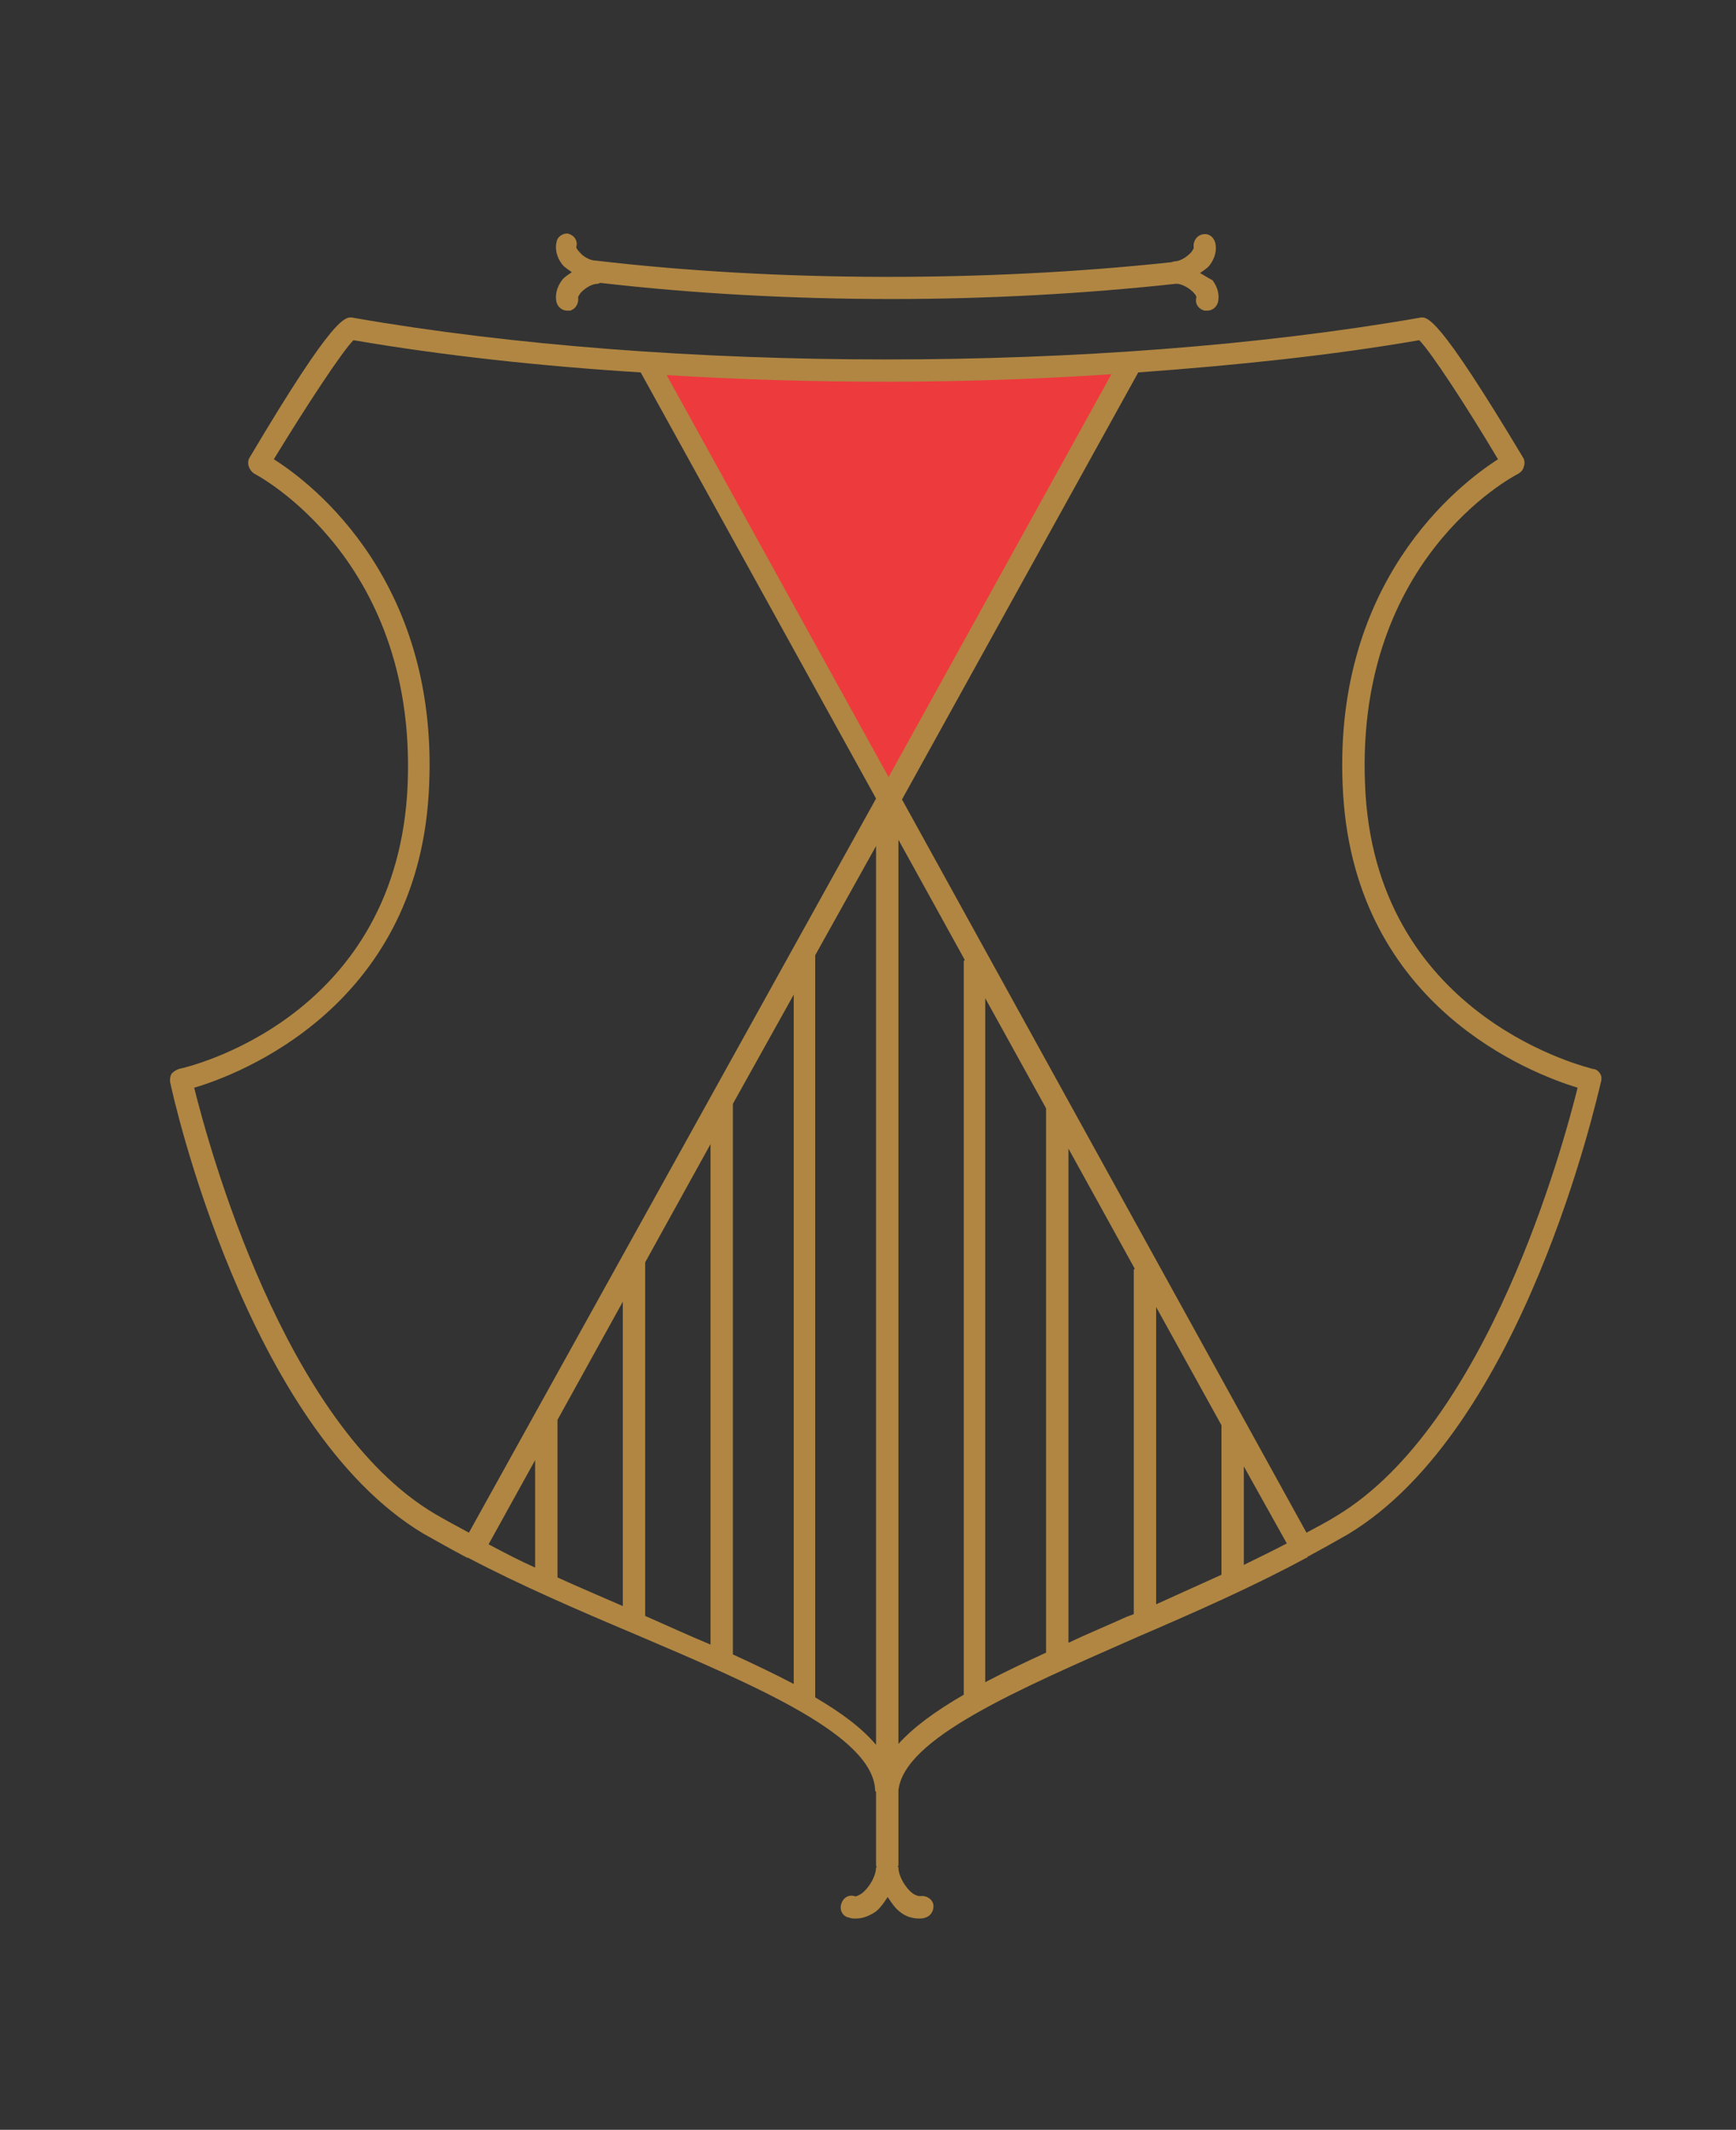 <?xml version="1.0" encoding="utf-8"?>
<!-- Generator: Adobe Illustrator 22.1.0, SVG Export Plug-In . SVG Version: 6.00 Build 0)  -->
<svg version="1.1" id="Layer_1" xmlns="http://www.w3.org/2000/svg" xmlns:xlink="http://www.w3.org/1999/xlink" x="0px" y="0px"
	 viewBox="0 0 194 237.9" style="enable-background:new 0 0 194 237.9;" xml:space="preserve">
<rect x="0" y="0" width="194" height="237.9" fill="#333333" stroke="none"/>
<style type="text/css">
	.st0{fill:#B08642;}
	.st1{fill:#FFFFFF;}
	.st2{fill:#ED3A3D;}
	.st3{fill:none;stroke:#A1752B;stroke-width:0.658;stroke-linecap:round;stroke-linejoin:round;}
	.st4{fill:none;stroke:#A1752B;stroke-width:0.812;stroke-linecap:round;stroke-linejoin:round;}
</style>
<g>
	<path class="st0" d="M-793.1,226.4l2.6-5.4h0.6l2.7,5.4h-0.7l-0.7-1.5h-3l-0.7,1.5H-793.1z M-791.4,224.4h2.4l-1.2-2.4
		L-791.4,224.4z"/>
	<path class="st0" d="M-785.5,226.4V221h3.1c0.5,0,0.9,0.1,1.2,0.4c0.3,0.3,0.4,0.6,0.4,1.1c0,0.4-0.1,0.7-0.4,1
		c-0.2,0.3-0.5,0.5-0.9,0.5l1.3,2.4h-0.7l-1.3-2.4h-2.1v2.4H-785.5z M-784.8,223.5h2.4c0.3,0,0.6-0.1,0.8-0.2
		c0.2-0.1,0.3-0.4,0.3-0.7s-0.1-0.5-0.3-0.7s-0.4-0.2-0.7-0.2h-2.4L-784.8,223.5L-784.8,223.5z"/>
	<path class="st0" d="M-779.3,226.4l3.6-4.8h-3.3V221h4.6l-3.6,4.8h3.5v0.6L-779.3,226.4L-779.3,226.4z"/>
	<path class="st0" d="M-772.4,226.4V221h3.2c0.5,0,0.9,0.1,1.2,0.3s0.4,0.6,0.4,1c0,0.2,0,0.4-0.1,0.6c-0.1,0.2-0.2,0.3-0.4,0.4
		c0.3,0.2,0.5,0.4,0.6,0.6c0.1,0.2,0.2,0.5,0.2,0.8c0,0.5-0.2,0.9-0.5,1.2s-0.8,0.4-1.3,0.4L-772.4,226.4L-772.4,226.4L-772.4,226.4
		z M-771.7,223.2h2.6c0.3,0,0.5-0.1,0.6-0.2c0.1-0.1,0.2-0.3,0.2-0.6s-0.1-0.4-0.2-0.6c-0.1-0.2-0.4-0.2-0.7-0.2h-2.6L-771.7,223.2
		L-771.7,223.2z M-771.7,225.8h2.8c0.3,0,0.5-0.1,0.7-0.3s0.3-0.4,0.3-0.7s-0.1-0.6-0.3-0.7c-0.2-0.1-0.4-0.3-0.7-0.3h-2.8V225.8z"
		/>
	<path class="st0" d="M-764.8,226.4V221h4.2v0.6h-3.6v1.6h2.2v0.6h-2.2v1.9h3.8v0.6L-764.8,226.4L-764.8,226.4z"/>
	<path class="st0" d="M-758.4,226.4V221h3.1c0.5,0,0.9,0.1,1.2,0.4c0.3,0.3,0.4,0.6,0.4,1.1c0,0.4-0.1,0.7-0.4,1
		c-0.2,0.3-0.5,0.5-0.9,0.5l1.3,2.4h-0.7l-1.3-2.4h-2.1v2.4H-758.4z M-757.7,223.5h2.4c0.3,0,0.6-0.1,0.8-0.2s0.3-0.4,0.3-0.7
		s-0.1-0.5-0.3-0.7s-0.4-0.2-0.7-0.2h-2.4L-757.7,223.5L-757.7,223.5L-757.7,223.5z"/>
	<path class="st0" d="M-747.3,225v-0.8h-1.5v-0.6h2.1v1.6c-0.3,0.4-0.6,0.8-1,1s-0.9,0.4-1.4,0.4c-0.8,0-1.5-0.3-2-0.8
		s-0.8-1.2-0.8-2s0.3-1.5,0.8-2s1.2-0.8,2-0.8c0.5,0,1,0.1,1.4,0.3s0.7,0.5,1,0.9l-0.6,0.4c-0.2-0.3-0.4-0.6-0.7-0.8
		s-0.7-0.3-1.1-0.3c-0.6,0-1.1,0.2-1.5,0.6c-0.4,0.4-0.6,0.9-0.6,1.6s0.2,1.2,0.6,1.6c0.4,0.4,0.9,0.6,1.5,0.6c0.4,0,0.7-0.1,1-0.2
		S-747.5,225.3-747.3,225z"/>
	<path class="st0" d="M-744.2,226.4V221h4.2v0.6h-3.6v1.6h2.2v0.6h-2.2v1.9h3.8v0.6L-744.2,226.4L-744.2,226.4z"/>
	<path class="st0" d="M-737.8,226.4V221h3.1c0.5,0,0.9,0.1,1.2,0.4c0.3,0.3,0.4,0.6,0.4,1.1c0,0.4-0.1,0.7-0.4,1
		c-0.2,0.3-0.5,0.5-0.9,0.5l1.3,2.4h-0.7l-1.3-2.4h-2.1v2.4H-737.8z M-737.1,223.5h2.4c0.3,0,0.6-0.1,0.8-0.2
		c0.2-0.1,0.3-0.4,0.3-0.7s-0.1-0.5-0.3-0.7s-0.4-0.2-0.7-0.2h-2.4L-737.1,223.5L-737.1,223.5z"/>
	<path class="st0" d="M-727,225.6l0.4-0.6c0.4,0.3,0.8,0.5,1.2,0.7s0.8,0.2,1.2,0.2c0.5,0,0.9-0.1,1.2-0.3s0.5-0.5,0.5-0.8
		s-0.1-0.5-0.3-0.7s-0.5-0.3-0.9-0.3c-0.1,0-0.2,0-0.4,0c-0.9-0.1-1.5-0.2-1.8-0.3s-0.4-0.3-0.6-0.5c-0.1-0.2-0.2-0.4-0.2-0.6
		c0-0.4,0.2-0.8,0.6-1.1c0.4-0.3,0.9-0.4,1.5-0.4c0.4,0,0.9,0.1,1.3,0.2c0.4,0.1,0.9,0.4,1.2,0.7l-0.4,0.6c-0.3-0.3-0.7-0.5-1-0.6
		c-0.4-0.1-0.7-0.2-1.1-0.2c-0.4,0-0.7,0.1-1,0.2c-0.3,0.2-0.4,0.4-0.4,0.6c0,0.1,0,0.2,0.1,0.3s0.1,0.2,0.2,0.2
		c0.2,0.2,0.7,0.3,1.4,0.3c0.3,0,0.6,0,0.8,0.1c0.5,0.1,1,0.2,1.3,0.5s0.5,0.6,0.5,1.1s-0.2,0.9-0.7,1.2s-1,0.5-1.7,0.5
		c-0.5,0-1-0.1-1.5-0.2S-726.6,226-727,225.6z"/>
	<path class="st0" d="M-718.6,226.4v-4.8h-2.3V221h5.2v0.6h-2.3v4.8L-718.6,226.4L-718.6,226.4z"/>
	<path class="st0" d="M-715.7,226.4l2.6-5.4h0.6l2.7,5.4h-0.7l-0.7-1.5h-3l-0.7,1.5H-715.7z M-714,224.4h2.4l-1.2-2.4L-714,224.4z"
		/>
	<path class="st0" d="M-707.6,226.4v-4.8h-2.3V221h5.2v0.6h-2.3v4.8L-707.6,226.4L-707.6,226.4z"/>
	<path class="st0" d="M-703.4,226.4V221h0.7v5.4H-703.4z"/>
	<path class="st0" d="M-697.7,226.6c-0.8,0-1.5-0.3-2-0.8s-0.8-1.2-0.8-2s0.3-1.5,0.8-2s1.2-0.8,2-0.8s1.5,0.3,2,0.8s0.8,1.2,0.8,2
		s-0.3,1.5-0.8,2C-696.3,226.3-696.9,226.6-697.7,226.6z M-697.7,226c0.6,0,1.1-0.2,1.5-0.6c0.4-0.4,0.6-0.9,0.6-1.6
		c0-0.6-0.2-1.2-0.6-1.6c-0.4-0.4-0.9-0.6-1.5-0.6s-1.1,0.2-1.5,0.6c-0.4,0.4-0.6,0.9-0.6,1.6s0.2,1.2,0.6,1.6
		C-698.8,225.8-698.3,226-697.7,226z"/>
	<path class="st0" d="M-692.8,226.4V221h0.4l3.5,4v-4h0.7v5.4h-0.3l-3.5-4v4H-692.8z"/>
	<path class="st0" d="M-685.6,226.4V221h4.2v0.6h-3.6v1.6h2.2v0.6h-2.2v1.9h3.8v0.6L-685.6,226.4L-685.6,226.4z"/>
	<path class="st0" d="M-679.2,226.4V221h3.1c0.5,0,0.9,0.1,1.2,0.4c0.3,0.3,0.4,0.6,0.4,1.1c0,0.4-0.1,0.7-0.4,1
		c-0.2,0.3-0.5,0.5-0.9,0.5l1.3,2.4h-0.7l-1.3-2.4h-2.1v2.4H-679.2z M-678.5,223.5h2.4c0.3,0,0.6-0.1,0.8-0.2s0.3-0.4,0.3-0.7
		s-0.1-0.5-0.3-0.7s-0.4-0.2-0.7-0.2h-2.4L-678.5,223.5L-678.5,223.5L-678.5,223.5z"/>
	<path class="st0" d="M-672.7,225.6l0.4-0.6c0.4,0.3,0.8,0.5,1.2,0.7s0.8,0.2,1.2,0.2c0.5,0,0.9-0.1,1.2-0.3s0.5-0.5,0.5-0.8
		s-0.1-0.5-0.3-0.7s-0.5-0.3-0.9-0.3c-0.1,0-0.2,0-0.4,0c-0.9-0.1-1.5-0.2-1.8-0.3s-0.4-0.3-0.6-0.5c-0.1-0.2-0.2-0.4-0.2-0.6
		c0-0.4,0.2-0.8,0.6-1.1s0.9-0.4,1.5-0.4c0.4,0,0.9,0.1,1.3,0.2c0.4,0.1,0.9,0.4,1.2,0.7l-0.4,0.6c-0.3-0.3-0.7-0.5-1-0.6
		c-0.4-0.1-0.7-0.2-1.1-0.2s-0.7,0.1-1,0.2c-0.3,0.2-0.4,0.4-0.4,0.6c0,0.1,0,0.2,0.1,0.3s0.1,0.2,0.2,0.2c0.2,0.2,0.7,0.3,1.4,0.3
		c0.3,0,0.6,0,0.8,0.1c0.5,0.1,1,0.2,1.3,0.5s0.5,0.6,0.5,1.1s-0.2,0.9-0.7,1.2s-1,0.5-1.7,0.5c-0.5,0-1-0.1-1.5-0.2
		S-672.3,226-672.7,225.6z"/>
</g>
<g>
	<path class="st0" d="M-748.8,242L-748.8,242c0.6,1.3,1,1.7,1.7,1.7c0.8,0,1.3-0.6,1.3-1.2c0-0.5-0.2-0.9-1.1-1.4
		c-0.8-0.4-1.2-0.7-1.2-1.4c0-0.9,0.8-1.7,2-1.7c0.6,0,0.9,0.2,1.2,0.3l0.5-0.4h0.1l-0.4,1.7h-0.1c-0.4-1.2-0.7-1.5-1.4-1.5
		s-1.2,0.5-1.2,1.2c0,0.6,0.5,0.9,1.1,1.2c0.7,0.4,1.1,0.7,1.1,1.4c0,0.9-0.6,1.9-2.1,1.9c-0.5,0-1.1-0.2-1.4-0.4l-0.5,0.4h-0.1
		L-748.8,242z"/>
	<path class="st0" d="M-742.6,243.5c-0.1,0-0.5,0.2-0.8,0.2c-0.4,0-0.6-0.2-0.6-0.5c0-0.1,0-0.2,0.1-0.4l0.7-2.3
		c0.1-0.3-0.1-0.4-0.6-0.4V240h1.4l-0.9,2.9c0,0.2-0.1,0.3-0.1,0.4C-743.4,243.4-743.2,243.5-742.6,243.5L-742.6,243.5z
		 M-742.3,238.1c0.2,0,0.3,0.1,0.3,0.4c0,0.3-0.2,0.6-0.5,0.6c-0.2,0-0.3-0.1-0.3-0.4C-742.8,238.4-742.6,238.1-742.3,238.1z"/>
	<path class="st0" d="M-740.7,240.5c0.1-0.3,0-0.4-0.5-0.4V240h1.3l-0.3,0.8l0,0c0.5-0.5,1.1-0.8,1.5-0.8c0.5,0,0.7,0.3,0.7,0.7
		c0,0.2,0,0.3-0.1,0.5l-0.6,1.7c0,0.2-0.1,0.3-0.1,0.4c0,0.2,0.2,0.3,0.7,0.2v0.1c-0.1,0-0.4,0.2-0.7,0.2c-0.4,0-0.6-0.1-0.6-0.5
		c0-0.1,0-0.2,0.1-0.4l0.5-1.6c0.1-0.2,0.1-0.3,0.1-0.5c0-0.3-0.1-0.4-0.5-0.4s-0.7,0.2-1.2,0.6l-0.7,2.7h-0.7l0.4-1.3L-740.7,240.5
		z"/>
	<path class="st0" d="M-733.8,240.6c0,0.3-0.2,0.5-0.4,0.5s-0.4-0.1-0.4-0.4c0-0.1,0.1-0.3,0.3-0.4c-0.1-0.1-0.2-0.2-0.5-0.2
		c-0.8,0-1.4,1.4-1.4,2.3c0,0.7,0.3,1.2,0.9,1.2c0.4,0,0.8-0.3,1.1-0.7l0.1,0.1c-0.4,0.6-0.9,0.8-1.4,0.8c-0.8,0-1.4-0.6-1.4-1.5
		c0-1.1,1-2.3,2-2.3C-734.3,239.9-733.8,240.2-733.8,240.6z"/>
	<path class="st0" d="M-732.5,241.9c0,0.2,0,0.3,0,0.5c0,0.7,0.2,1.1,0.8,1.1c0.4,0,0.8-0.3,1.2-0.7l0.1,0.1
		c-0.4,0.6-0.9,0.8-1.5,0.8s-1.3-0.3-1.3-1.3c0-1.2,1-2.5,2.2-2.5c0.7,0,1,0.3,1,0.8C-730,241.3-730.8,241.9-732.5,241.9z
		 M-732.5,241.8c1.6,0,1.8-0.7,1.8-1.2c0-0.3-0.2-0.5-0.4-0.5C-731.7,240.1-732.3,240.9-732.5,241.8z"/>
	<path class="st0" d="M-727.9,243.5c0.8,0,1.1-0.1,1.2-0.5l1-3.8c0.1-0.5,0.1-0.7-0.9-0.7v-0.1l1.8-0.1l-1.3,4.7
		c-0.1,0.4,0.1,0.4,0.9,0.5v0.1L-727.9,243.5L-727.9,243.5z"/>
	<path class="st0" d="M-719.5,239.9c0,2.1-1.7,3.6-4.3,3.8v-0.1c2.2-0.4,3-1.6,3.3-2.6l0,0c-0.4,0.6-0.9,0.9-1.5,0.9
		c-0.9,0-1.3-0.6-1.3-1.4c0-1,0.9-2.2,2.3-2.2C-720,238.3-719.5,239-719.5,239.9z M-722.5,240.7c0,0.7,0.3,1,0.7,1
		c0.7,0,1.6-0.8,1.6-2.2c0-0.6-0.3-1.1-0.8-1.1C-722,238.4-722.5,239.7-722.5,240.7z"/>
	<path class="st0" d="M-719.3,243.2l2.1-1.5c1.1-0.8,1.4-1.4,1.4-2.2c0-0.6-0.3-1-0.8-1c-0.4,0-0.8,0.3-1,0.6
		c0.3,0.1,0.4,0.3,0.4,0.6s-0.2,0.5-0.5,0.5s-0.5-0.2-0.5-0.6c0-0.7,0.8-1.3,1.7-1.3c1,0,1.6,0.5,1.6,1.2s-0.5,1.2-2.5,2.6l-1.3,0.9
		l0,0h1.9c0.6,0,0.8-0.1,1.3-0.9h0.1l-0.4,1.5h-3.5V243.2z"/>
	<path class="st0" d="M-714.6,243.2l2.1-1.5c1.1-0.8,1.4-1.4,1.4-2.2c0-0.6-0.3-1-0.8-1c-0.4,0-0.8,0.3-1,0.6
		c0.3,0.1,0.4,0.3,0.4,0.6s-0.2,0.5-0.5,0.5s-0.5-0.2-0.5-0.6c0-0.7,0.8-1.3,1.7-1.3c1,0,1.6,0.5,1.6,1.2s-0.5,1.2-2.5,2.6l-1.3,0.9
		l0,0h1.9c0.6,0,0.8-0.1,1.3-0.9h0.1l-0.4,1.5h-3.5V243.2z"/>
</g>
<path class="st1" d="M-729.5,201.9c0,0.6-0.5,1.3-1.1,1.2l1.1,1.8l1.1-1.8C-729.1,203.2-729.5,202.5-729.5,201.9"/>
<path class="st2" d="M-740.6,171.4c-0.2,0-1.9,2.8-1.9,2.8s2.3,1.8,2,6.8c-0.3,4.9-3.6,5.9-3.6,5.9s1.5,7,5.1,9.2s9.5,3.6,9.5,5.5
	c0.1-1.9,5.8-3.4,9.4-5.5c3.6-2.2,5.1-9.2,5.1-9.2s-3.3-1-3.6-5.9c-0.3-5,2-6.8,2-6.8s-1.7-2.8-1.9-2.8
	C-725.2,172.5-734,172.5-740.6,171.4"/>
<polygon class="st1" points="-729.4,181.2 -738,196.4 -735.3,198 -732.1,199.4 -730.1,200.7 -726.9,199.2 -721.3,196.8 
	-720.9,196.4 "/>
<polygon class="st1" points="-734.5,172.1 -729.6,181.1 -724.5,172.2 "/>
<path class="st3" d="M-740.6,171.4c-0.2,0-1.9,2.8-1.9,2.8s2.3,1.8,2,6.8c-0.3,4.9-3.6,5.9-3.6,5.9s1.5,7,5.1,9.2s9.5,3.6,9.5,5.5
	c0.1-1.9,5.8-3.4,9.4-5.5c3.6-2.2,5.1-9.2,5.1-9.2s-3.3-1-3.6-5.9c-0.3-5,2-6.8,2-6.8s-1.7-2.8-1.9-2.8
	C-725.2,172.5-734,172.5-740.6,171.4z"/>
<path class="st3" d="M-721.8,169.1c-5.1,0.6-10.9,0.5-15.9,0"/>
<path class="st3" d="M-721.8,169.1c0.4,0,0.9-0.4,0.8-0.7"/>
<path class="st3" d="M-721.8,169.1c0.4,0,0.9,0.4,0.8,0.7"/>
<path class="st3" d="M-737.6,169.1c-0.4,0-0.9-0.4-0.8-0.7"/>
<path class="st3" d="M-737.6,169.1c-0.4,0-0.9,0.4-0.8,0.7"/>
<line class="st3" x1="-729.5" y1="180.9" x2="-729.5" y2="201.2"/>
<line class="st3" x1="-727.7" y1="199.7" x2="-727.7" y2="184.4"/>
<line class="st3" x1="-726" y1="187.6" x2="-726" y2="198.9"/>
<line class="st3" x1="-724.2" y1="190.8" x2="-724.2" y2="198.1"/>
<line class="st3" x1="-722.4" y1="194" x2="-722.4" y2="197.3"/>
<line class="st3" x1="-731.3" y1="184.3" x2="-731.3" y2="199.7"/>
<line class="st3" x1="-733" y1="187.4" x2="-733" y2="198.9"/>
<line class="st3" x1="-734.8" y1="190.6" x2="-734.8" y2="198.1"/>
<line class="st3" x1="-736.6" y1="193.8" x2="-736.6" y2="197.3"/>
<line class="st3" x1="-721" y1="196.5" x2="-734.5" y2="172.1"/>
<polyline class="st3" points="-724.6,172.1 -738.1,196.5 -732.6,199.1 -729.8,200.9 -726.8,199.2 "/>
<path class="st3" d="M-729.5,202.1c0,0.5-0.5,1.1-1,1.1l1,1.6l1-1.6C-729.1,203.2-729.5,202.6-729.5,202.1"/>
<line class="st3" x1="-729.5" y1="200.6" x2="-729.5" y2="202.3"/>
<g>
	<path class="st0" d="M-808-145.8l11.3-23.1h2.4l11.4,23.1h-3.1l-3.1-6.2h-12.8l-3.1,6.2H-808z M-800.6-154.7h10.2l-5.1-10.2
		L-800.6-154.7z"/>
	<path class="st0" d="M-775.2-145.8v-23.1h13.2c2.3,0,4,0.6,5.3,1.7c1.3,1.1,1.9,2.7,1.9,4.7c0,1.7-0.5,3.1-1.5,4.3s-2.3,1.9-4,2.2
		l5.8,10.1h-3.2l-5.8-10.1h-8.9v10.1h-2.8V-145.8z M-772.4-158.6h10.2c1.4,0,2.5-0.3,3.3-1c0.7-0.6,1.1-1.6,1.1-2.8
		s-0.4-2.2-1.1-2.8c-0.7-0.7-1.8-1-3.1-1h-10.3v7.6H-772.4z"/>
	<path class="st0" d="M-748.8-145.8l15.6-20.4h-14.3v-2.7h19.5l-15.2,20.4h15.2v2.7H-748.8z"/>
	<path class="st0" d="M-719.2-145.8v-23.1h13.7c2.3,0,4,0.5,5.2,1.5s1.7,2.4,1.7,4.3c0,0.9-0.2,1.7-0.5,2.5
		c-0.4,0.7-0.9,1.3-1.5,1.8c1.2,0.7,2.2,1.6,2.8,2.6s0.9,2.2,0.9,3.6c0,2.1-0.7,3.8-2.1,5.1s-3.3,1.9-5.7,1.9h-14.5L-719.2-145.8
		L-719.2-145.8z M-716.3-159.7h11c1.2,0,2.1-0.3,2.8-0.8c0.6-0.5,1-1.3,1-2.4c0-1.1-0.3-1.9-0.9-2.4c-0.6-0.5-1.6-0.8-2.8-0.8h-11
		L-716.3-159.7L-716.3-159.7z M-716.3-148.4h12.1c1.3,0,2.3-0.4,3.1-1.2s1.1-1.8,1.1-3.2c0-1.3-0.4-2.4-1.1-3.2
		c-0.8-0.8-1.8-1.2-3.1-1.2h-12.1V-148.4z"/>
	<path class="st0" d="M-686.9-145.8v-23.1h18.2v2.7H-684v6.8h9.2v2.7h-9.2v8.3h16.2v2.7L-686.9-145.8L-686.9-145.8z"/>
	<path class="st0" d="M-659.4-145.8v-23.1h13.2c2.3,0,4,0.6,5.3,1.7c1.3,1.1,1.9,2.7,1.9,4.7c0,1.7-0.5,3.1-1.5,4.3s-2.3,1.9-4,2.2
		l5.8,10.1h-3.2l-5.8-10.1h-8.9v10.1h-2.8V-145.8z M-656.5-158.6h10.2c1.4,0,2.5-0.3,3.3-1c0.7-0.6,1.1-1.6,1.1-2.8
		s-0.4-2.2-1.1-2.8c-0.7-0.7-1.8-1-3.1-1h-10.3L-656.5-158.6L-656.5-158.6z"/>
	<path class="st0" d="M-611.7-152v-3.4h-6.3v-2.7h9.2v6.9c-1.1,1.9-2.6,3.4-4.4,4.4s-3.8,1.5-6.1,1.5c-3.5,0-6.3-1.1-8.6-3.4
		c-2.3-2.3-3.4-5.2-3.4-8.7s1.1-6.4,3.4-8.7c2.3-2.3,5.1-3.4,8.6-3.4c2.1,0,4.1,0.5,5.8,1.4c1.8,0.9,3.2,2.3,4.3,4l-2.4,1.7
		c-0.7-1.4-1.8-2.5-3.1-3.2s-2.9-1.2-4.6-1.2c-2.6,0-4.7,0.9-6.4,2.7s-2.6,4-2.6,6.7s0.9,5,2.6,6.7c1.7,1.7,3.8,2.7,6.4,2.7
		c1.6,0,3.1-0.3,4.3-1C-613.7-149.6-612.6-150.6-611.7-152z"/>
	<path class="st0" d="M-598.7-145.8v-23.1h18.2v2.7h-15.3v6.8h9.2v2.7h-9.2v8.3h16.2v2.7L-598.7-145.8L-598.7-145.8z"/>
	<path class="st0" d="M-571.1-145.8v-23.1h13.2c2.3,0,4,0.6,5.3,1.7c1.3,1.1,1.9,2.7,1.9,4.7c0,1.7-0.5,3.1-1.5,4.3s-2.3,1.9-4,2.2
		l5.8,10.1h-3.2l-5.8-10.1h-8.9v10.1h-2.8V-145.8z M-568.3-158.6h10.2c1.4,0,2.5-0.3,3.3-1s1.1-1.6,1.1-2.8s-0.4-2.2-1.1-2.8
		c-0.7-0.7-1.8-1-3.1-1h-10.3L-568.3-158.6L-568.3-158.6z"/>
</g>
<g>
	<path class="st0" d="M-787.3,365.6l2.6-5.4h0.6l2.7,5.4h-0.7l-0.7-1.5h-3l-0.7,1.5H-787.3z M-785.5,363.5h2.4l-1.2-2.4
		L-785.5,363.5z"/>
	<path class="st0" d="M-779.6,365.6v-5.4h3.1c0.5,0,0.9,0.1,1.2,0.4s0.4,0.6,0.4,1.1c0,0.4-0.1,0.7-0.4,1c-0.2,0.3-0.5,0.5-0.9,0.5
		l1.3,2.4h-0.7l-1.3-2.4h-2.1v2.4H-779.6z M-779,362.6h2.4c0.3,0,0.6-0.1,0.8-0.2s0.3-0.4,0.3-0.7s-0.1-0.5-0.3-0.7
		s-0.4-0.2-0.7-0.2h-2.4L-779,362.6L-779,362.6z"/>
	<path class="st0" d="M-773.5,365.6l3.6-4.8h-3.3v-0.6h4.6l-3.6,4.8h3.5v0.6H-773.5z"/>
	<path class="st0" d="M-766.5,365.6v-5.4h3.2c0.5,0,0.9,0.1,1.2,0.3s0.4,0.6,0.4,1c0,0.2,0,0.4-0.1,0.6s-0.2,0.3-0.4,0.4
		c0.3,0.2,0.5,0.4,0.6,0.6s0.2,0.5,0.2,0.8c0,0.5-0.2,0.9-0.5,1.2s-0.8,0.4-1.3,0.4h-3.3L-766.5,365.6L-766.5,365.6z M-765.9,362.3
		h2.6c0.3,0,0.5-0.1,0.6-0.2s0.2-0.3,0.2-0.6s-0.1-0.4-0.2-0.6c-0.1-0.2-0.4-0.2-0.7-0.2h-2.6L-765.9,362.3L-765.9,362.3z
		 M-765.9,365h2.8c0.3,0,0.5-0.1,0.7-0.3s0.3-0.4,0.3-0.7s-0.1-0.6-0.3-0.7s-0.4-0.3-0.7-0.3h-2.8V365z"/>
	<path class="st0" d="M-759,365.6v-5.4h4.2v0.6h-3.6v1.6h2.2v0.6h-2.2v1.9h3.8v0.6L-759,365.6L-759,365.6z"/>
	<path class="st0" d="M-752.6,365.6v-5.4h3.1c0.5,0,0.9,0.1,1.2,0.4s0.4,0.6,0.4,1.1c0,0.4-0.1,0.7-0.4,1c-0.2,0.3-0.5,0.5-0.9,0.5
		l1.3,2.4h-0.7l-1.3-2.4h-2.1v2.4H-752.6z M-751.9,362.6h2.4c0.3,0,0.6-0.1,0.8-0.2s0.3-0.4,0.3-0.7s-0.1-0.5-0.3-0.7
		s-0.4-0.2-0.7-0.2h-2.4L-751.9,362.6L-751.9,362.6z"/>
	<path class="st0" d="M-741.4,364.1v-0.8h-1.5v-0.6h2.1v1.6c-0.3,0.4-0.6,0.8-1,1s-0.9,0.4-1.4,0.4c-0.8,0-1.5-0.3-2-0.8
		s-0.8-1.2-0.8-2s0.3-1.5,0.8-2s1.2-0.8,2-0.8c0.5,0,1,0.1,1.4,0.3c0.4,0.2,0.7,0.5,1,0.9l-0.6,0.4c-0.2-0.3-0.4-0.6-0.7-0.8
		s-0.7-0.3-1.1-0.3c-0.6,0-1.1,0.2-1.5,0.6s-0.6,0.9-0.6,1.6s0.2,1.2,0.6,1.6c0.4,0.4,0.9,0.6,1.5,0.6c0.4,0,0.7-0.1,1-0.2
		C-741.9,364.7-741.7,364.5-741.4,364.1z"/>
	<path class="st0" d="M-738.4,365.6v-5.4h4.2v0.6h-3.6v1.6h2.2v0.6h-2.2v1.9h3.8v0.6L-738.4,365.6L-738.4,365.6z"/>
	<path class="st0" d="M-732,365.6v-5.4h3.1c0.5,0,0.9,0.1,1.2,0.4s0.4,0.6,0.4,1.1c0,0.4-0.1,0.7-0.4,1c-0.2,0.3-0.5,0.5-0.9,0.5
		l1.3,2.4h-0.7l-1.3-2.4h-2.1v2.4H-732z M-731.3,362.6h2.4c0.3,0,0.6-0.1,0.8-0.2s0.3-0.4,0.3-0.7s-0.1-0.5-0.3-0.7
		s-0.4-0.2-0.7-0.2h-2.4L-731.3,362.6L-731.3,362.6z"/>
</g>
<g>
	<path class="st1" d="M-757.2,345.4c0,0.7-0.6,1.6-1.4,1.5l1.3,2.3l1.4-2.3C-756.6,347-757.2,346.1-757.2,345.4"/>
	<path class="st2" d="M-770.9,307.6c-0.3,0-2.4,3.4-2.4,3.4s2.9,2.2,2.5,8.4c-0.4,6.1-4.5,7.3-4.5,7.3s1.9,8.7,6.3,11.4
		c4.4,2.7,11.7,4.5,11.7,6.8c0.1-2.4,7.2-4.2,11.7-6.8c4.4-2.7,6.3-11.4,6.3-11.4s-4.1-1.2-4.5-7.3c-0.4-6.2,2.5-8.4,2.5-8.4
		s-2.1-3.5-2.4-3.4C-751.8,309.1-762.6,309.1-770.9,307.6"/>
	<polygon class="st1" points="-757,319.8 -767.6,338.6 -764.3,340.6 -760.4,342.2 -757.9,343.9 -753.9,342 -747,339.1 -746.5,338.6 
			"/>
	<polygon class="st1" points="-763.3,308.5 -757.2,319.6 -750.9,308.7 	"/>
	<path class="st4" d="M-770.9,307.6c-0.3,0-2.4,3.4-2.4,3.4s2.9,2.2,2.5,8.4c-0.4,6.1-4.5,7.3-4.5,7.3s1.9,8.7,6.3,11.4
		c4.4,2.7,11.7,4.5,11.7,6.8c0.1-2.4,7.2-4.2,11.7-6.8c4.4-2.7,6.3-11.4,6.3-11.4s-4.1-1.2-4.5-7.3c-0.4-6.2,2.5-8.4,2.5-8.4
		s-2.1-3.5-2.4-3.4C-751.8,309.1-762.6,309.1-770.9,307.6z"/>
	<path class="st4" d="M-747.5,304.9c-6.3,0.7-13.4,0.7-19.7,0"/>
	<path class="st4" d="M-747.6,304.8c0.5,0,1.1-0.5,1-0.9"/>
	<path class="st4" d="M-747.6,304.9c0.5,0,1.1,0.5,1,0.9"/>
	<path class="st4" d="M-767.1,304.8c-0.5,0-1.1-0.5-1-0.9"/>
	<path class="st4" d="M-767.1,304.9c-0.5,0-1.1,0.5-1,0.9"/>
	<line class="st4" x1="-757.2" y1="319.4" x2="-757.2" y2="344.5"/>
	<line class="st4" x1="-754.9" y1="342.6" x2="-754.9" y2="323.8"/>
	<line class="st4" x1="-752.8" y1="327.7" x2="-752.8" y2="341.6"/>
	<line class="st4" x1="-750.6" y1="331.7" x2="-750.6" y2="340.6"/>
	<line class="st4" x1="-748.3" y1="335.6" x2="-748.3" y2="339.6"/>
	<line class="st4" x1="-759.3" y1="323.6" x2="-759.3" y2="342.6"/>
	<line class="st4" x1="-761.4" y1="327.4" x2="-761.4" y2="341.6"/>
	<line class="st4" x1="-763.6" y1="331.4" x2="-763.6" y2="340.6"/>
	<line class="st4" x1="-765.9" y1="335.4" x2="-765.9" y2="339.7"/>
	<line class="st4" x1="-746.6" y1="338.7" x2="-763.3" y2="308.5"/>
	<polyline class="st4" points="-751,308.6 -767.7,338.7 -760.9,341.9 -757.5,344.1 -753.8,342 	"/>
	<path class="st4" d="M-757.2,345.6c0,0.6-0.6,1.4-1.2,1.3l1.2,2l1.2-2C-756.6,347-757.2,346.2-757.2,345.6"/>
	<line class="st4" x1="-757.2" y1="343.8" x2="-757.2" y2="345.8"/>
</g>
<g>
	<path class="st0" d="M-760.7,102.2l2.6-5.4h0.6l2.7,5.4h-0.7l-0.7-1.5h-3l-0.7,1.5H-760.7z M-759,100.1h2.4l-1.2-2.4L-759,100.1z"
		/>
	<path class="st0" d="M-753.1,102.2v-5.4h3.1c0.5,0,0.9,0.1,1.2,0.4s0.4,0.6,0.4,1.1c0,0.4-0.1,0.7-0.4,1c-0.2,0.3-0.5,0.5-0.9,0.5
		l1.3,2.4h-0.7l-1.3-2.4h-2.1v2.4H-753.1z M-752.4,99.2h2.4c0.3,0,0.6-0.1,0.8-0.2s0.3-0.4,0.3-0.7c0-0.3-0.1-0.5-0.3-0.7
		s-0.4-0.2-0.7-0.2h-2.4L-752.4,99.2L-752.4,99.2z"/>
	<path class="st0" d="M-746.9,102.2l3.6-4.8h-3.3v-0.6h4.6l-3.6,4.8h3.5v0.6H-746.9z"/>
	<path class="st0" d="M-740,102.2v-5.4h3.2c0.5,0,0.9,0.1,1.2,0.3c0.3,0.2,0.4,0.6,0.4,1c0,0.2,0,0.4-0.1,0.6s-0.2,0.3-0.4,0.4
		c0.3,0.2,0.5,0.4,0.6,0.6s0.2,0.5,0.2,0.8c0,0.5-0.2,0.9-0.5,1.2c-0.3,0.3-0.8,0.4-1.3,0.4L-740,102.2L-740,102.2L-740,102.2z
		 M-739.3,98.9h2.6c0.3,0,0.5-0.1,0.6-0.2s0.2-0.3,0.2-0.6c0-0.3-0.1-0.4-0.2-0.6s-0.4-0.2-0.7-0.2h-2.6L-739.3,98.9L-739.3,98.9z
		 M-739.3,101.6h2.8c0.3,0,0.5-0.1,0.7-0.3c0.2-0.2,0.3-0.4,0.3-0.7c0-0.3-0.1-0.6-0.3-0.7s-0.4-0.3-0.7-0.3h-2.8V101.6z"/>
	<path class="st0" d="M-732.4,102.2v-5.4h4.2v0.6h-3.6V99h2.2v0.6h-2.2v1.9h3.8v0.6L-732.4,102.2L-732.4,102.2z"/>
	<path class="st0" d="M-726,102.2v-5.4h3.1c0.5,0,0.9,0.1,1.2,0.4s0.4,0.6,0.4,1.1c0,0.4-0.1,0.7-0.4,1c-0.2,0.3-0.5,0.5-0.9,0.5
		l1.3,2.4h-0.7l-1.3-2.4h-2.1v2.4H-726z M-725.3,99.2h2.4c0.3,0,0.6-0.1,0.8-0.2s0.3-0.4,0.3-0.7c0-0.3-0.1-0.5-0.3-0.7
		s-0.4-0.2-0.7-0.2h-2.4L-725.3,99.2L-725.3,99.2z"/>
	<path class="st0" d="M-714.9,100.7v-0.8h-1.5v-0.6h2.1v1.6c-0.3,0.4-0.6,0.8-1,1s-0.9,0.4-1.4,0.4c-0.8,0-1.5-0.3-2-0.8
		s-0.8-1.2-0.8-2s0.3-1.5,0.8-2s1.2-0.8,2-0.8c0.5,0,1,0.1,1.4,0.3c0.4,0.2,0.7,0.5,1,0.9l-0.6,0.4c-0.2-0.3-0.4-0.6-0.7-0.8
		s-0.7-0.3-1.1-0.3c-0.6,0-1.1,0.2-1.5,0.6s-0.6,0.9-0.6,1.6s0.2,1.2,0.6,1.6c0.4,0.4,0.9,0.6,1.5,0.6c0.4,0,0.7-0.1,1-0.2
		C-715.4,101.3-715.1,101-714.9,100.7z"/>
	<path class="st0" d="M-711.8,102.2v-5.4h4.2v0.6h-3.6V99h2.2v0.6h-2.2v1.9h3.8v0.6L-711.8,102.2L-711.8,102.2z"/>
	<path class="st0" d="M-705.4,102.2v-5.4h3.1c0.5,0,0.9,0.1,1.2,0.4s0.4,0.6,0.4,1.1c0,0.4-0.1,0.7-0.4,1c-0.2,0.3-0.5,0.5-0.9,0.5
		l1.3,2.4h-0.7l-1.3-2.4h-2.1v2.4H-705.4z M-704.7,99.2h2.4c0.3,0,0.6-0.1,0.8-0.2s0.3-0.4,0.3-0.7c0-0.3-0.1-0.5-0.3-0.7
		s-0.4-0.2-0.7-0.2h-2.4L-704.7,99.2L-704.7,99.2L-704.7,99.2z"/>
</g>
<g>
	<path class="st1" d="M-730.6,80.2c0,1-0.9,2.3-2,2.2l2,3.3l2.1-3.3C-729.7,82.5-730.6,81.2-730.6,80.2"/>
	<path class="st1" d="M-750.8,24.5c-0.4-0.1-3.5,5.1-3.5,5.1s4.3,3.3,3.7,12.5c-0.6,9-6.6,10.7-6.6,10.7s2.8,12.8,9.3,16.8
		c6.6,3.9,17.2,6.6,17.2,10.1c0.1-3.5,10.6-6.1,17.2-10.1c6.6-3.9,9.3-16.8,9.3-16.8s-6-1.8-6.6-10.7c-0.6-9.2,3.7-12.5,3.7-12.5
		s-3.1-5.1-3.5-5.1C-722.6,26.6-738.7,26.6-750.8,24.5"/>
	<polygon class="st1" points="-730.4,42.4 -746,70.1 -741.1,73 -735.3,75.5 -731.7,78 -725.7,75.2 -715.6,70.9 -714.9,70.1 	"/>
	<polygon class="st1" points="-739.7,25.8 -730.6,42.2 -721.3,25.9 	"/>
	<path class="st4" d="M-750.8,24.5c-0.4-0.1-3.5,5.1-3.5,5.1s4.3,3.3,3.7,12.5c-0.6,9-6.6,10.7-6.6,10.7s2.8,12.8,9.3,16.8
		c6.6,3.9,17.2,6.6,17.2,10.1c0.1-3.5,10.6-6.1,17.2-10.1c6.6-3.9,9.3-16.8,9.3-16.8s-6-1.8-6.6-10.7c-0.6-9.2,3.7-12.5,3.7-12.5
		s-3.1-5.1-3.5-5.1C-722.6,26.6-738.7,26.6-750.8,24.5z"/>
	<path class="st4" d="M-716.4,20.4c-9.2,1-19.8,1-29-0.1"/>
	<path class="st4" d="M-716.5,20.3c0.7,0,1.6-0.7,1.5-1.3"/>
	<path class="st4" d="M-716.5,20.4c0.7,0,1.6,0.7,1.5,1.3"/>
	<path class="st4" d="M-745.2,20.3c-0.7,0-1.6-0.7-1.5-1.3"/>
	<path class="st4" d="M-745.2,20.4c-0.7,0-1.6,0.7-1.5,1.3"/>
	<line class="st4" x1="-730.6" y1="41.8" x2="-730.6" y2="78.8"/>
	<line class="st4" x1="-727.3" y1="76.1" x2="-727.3" y2="48.3"/>
	<line class="st4" x1="-724.2" y1="54" x2="-724.2" y2="74.6"/>
	<line class="st4" x1="-720.8" y1="59.9" x2="-720.8" y2="73.2"/>
	<line class="st4" x1="-717.5" y1="65.8" x2="-717.5" y2="71.7"/>
	<line class="st4" x1="-733.7" y1="48" x2="-733.7" y2="76.1"/>
	<line class="st4" x1="-736.8" y1="53.6" x2="-736.8" y2="74.6"/>
	<line class="st4" x1="-740.1" y1="59.6" x2="-740.1" y2="73.2"/>
	<line class="st4" x1="-743.4" y1="65.4" x2="-743.4" y2="71.7"/>
	<line class="st4" x1="-715" y1="70.4" x2="-739.6" y2="25.7"/>
	<polyline class="st4" points="-721.5,25.9 -746.2,70.4 -736.2,75.1 -731.1,78.3 -725.6,75.2 	"/>
	<path class="st4" d="M-730.6,80.5c0,0.9-0.8,2.1-1.8,1.9l1.8,3l1.8-3C-729.8,82.5-730.6,81.4-730.6,80.5"/>
	<line class="st4" x1="-730.6" y1="77.8" x2="-730.6" y2="80.8"/>
</g>
<g>
	<path class="st0" d="M-882.1,531.1h0.5c2,5.8,3.8,7.1,6.8,7.1c3.5,0,5.4-2.5,5.4-5.2c0-2.1-0.9-3.9-4.9-5.8c-3.3-1.6-5-2.8-5-5.8
		c0-3.9,3.6-7.4,8.6-7.4c2.4,0,4,0.9,5.1,1.5l2-1.7h0.5l-1.8,7.2h-0.5c-1.8-5.3-3.1-6.4-6-6.4c-2.8,0-5,2.3-5,5.1
		c0,2.6,2.1,3.7,4.9,5.1c3.1,1.6,4.8,3.2,4.8,6c0,3.9-2.6,8-8.8,8c-2,0-4.7-0.8-6.1-1.6l-2,1.7h-0.5L-882.1,531.1z"/>
	<path class="st0" d="M-855.5,537.8c-0.3,0.1-2.2,0.8-3.5,0.8c-1.7,0-2.7-0.8-2.7-2.3c0-0.4,0.1-1,0.3-1.6l3.1-9.9
		c0.3-1.1-0.5-1.5-2.6-1.7v-0.4l6.2-0.2l-3.8,12.3c-0.2,0.7-0.3,1.2-0.3,1.6c0,1,0.8,1.3,3.4,1.2v0.2L-855.5,537.8L-855.5,537.8z
		 M-854.4,514.5c0.8,0,1.4,0.5,1.4,1.5c0,1.3-1,2.7-2.2,2.7c-0.8,0-1.4-0.5-1.4-1.6C-856.5,515.8-855.6,514.5-854.4,514.5z"/>
	<path class="st0" d="M-847.5,525c0.3-1.2-0.1-1.7-2.2-1.8v-0.4l5.5-0.2l-1.1,3.3l0.1,0.1c2.1-2,4.6-3.5,6.5-3.5c2,0,3.1,1.1,3.1,3
		c0,0.6-0.1,1.4-0.4,2.3l-2.4,7.4c-0.2,0.7-0.3,1.2-0.3,1.5c0,1,0.8,1.2,3,1v0.3c-0.3,0.1-1.6,0.6-2.9,0.6c-1.7,0-2.7-0.5-2.7-2
		c0-0.4,0.1-1,0.3-1.6l2.3-6.9c0.2-0.8,0.4-1.4,0.4-2c0-1.1-0.6-1.8-2-1.8c-1.5,0-3.2,1-5,2.4l-2.8,11.6h-3.1l1.7-5.5L-847.5,525z"
		/>
	<path class="st0" d="M-818,525.4c0,1.2-0.7,2-1.8,2c-1,0-1.8-0.6-1.8-1.8c0-0.5,0.4-1.4,1.2-1.8c-0.4-0.5-1-0.9-2-0.9
		c-3.5,0-5.9,5.9-5.9,9.7c0,3.1,1.3,5,4,5c1.8,0,3.5-1.2,4.7-2.8l0.4,0.4c-1.7,2.4-3.7,3.5-6.1,3.5c-3.3,0-6-2.4-6-6.3
		c0-4.9,4.1-9.9,8.7-9.9C-819.8,522.4-818,523.7-818,525.4z"/>
	<path class="st0" d="M-812.2,530.8c-0.1,0.7-0.2,1.4-0.2,2.1c0,3.1,0.9,4.7,3.6,4.7c1.8,0,3.6-1.2,4.9-2.8l0.4,0.4
		c-1.9,2.4-4,3.5-6.4,3.5c-2.7,0-5.6-1.5-5.6-5.7c0-5.1,4.2-10.5,9.4-10.5c2.9,0,4.3,1.4,4.3,3.4
		C-801.6,528.4-805,530.8-812.2,530.8z M-812.1,530.3c6.7-0.2,7.8-2.9,7.8-5.2c0-1.4-0.8-2-1.8-2
		C-808.7,523.1-811.3,526.5-812.1,530.3z"/>
	<path class="st0" d="M-792.5,537.9c3.6-0.2,4.6-0.4,5-2.1l4.3-16.3c0.6-2.1,0.3-2.8-3.7-2.9l0.1-0.4l7.9-0.6l-5.5,20.3
		c-0.4,1.6,0.2,1.9,3.9,2.1l-0.1,0.4h-12L-792.5,537.9z"/>
	<path class="st0" d="M-756.6,522.5c0,9.1-7.4,15.3-18.3,16.4v-0.5c9.6-1.9,12.9-6.7,14.2-11.3l-0.1-0.1c-1.7,2.5-3.9,3.7-6.3,3.7
		c-3.8,0-5.7-2.6-5.7-6c0-4.5,4-9.6,9.7-9.6C-758.8,515.2-756.6,518.5-756.6,522.5z M-769.5,525.7c0,3.1,1.2,4.3,3.2,4.3
		c2.9,0,6.7-3.4,6.7-9.2c0-2.7-1.1-4.9-3.6-4.9C-767.2,515.9-769.5,521.4-769.5,525.7z"/>
	<path class="st0" d="M-755.7,536.3l8.9-6.5c4.6-3.3,6.1-6.1,6.1-9.5c0-2.7-1.1-4.4-3.6-4.4c-1.8,0-3.6,1.1-4.5,2.5
		c1.2,0.4,1.8,1.3,1.8,2.4c0,1.2-0.9,2.3-2.2,2.3s-2.2-0.9-2.2-2.4c0-2.9,3.4-5.5,7.4-5.5c4.1,0,6.7,2.2,6.7,5.1
		c0,3.1-2.2,5.3-10.8,11.3l-5.5,3.9v0.1h8.2c2.7,0,3.5-0.6,5.4-3.7h0.4l-1.8,6.3h-14.8L-755.7,536.3z"/>
	<path class="st0" d="M-735.5,536.3l8.9-6.5c4.6-3.3,6.1-6.1,6.1-9.5c0-2.7-1.1-4.4-3.6-4.4c-1.8,0-3.6,1.1-4.5,2.5
		c1.2,0.4,1.8,1.3,1.8,2.4c0,1.2-0.9,2.3-2.2,2.3s-2.2-0.9-2.2-2.4c0-2.9,3.4-5.5,7.4-5.5c4.1,0,6.7,2.2,6.7,5.1
		c0,3.1-2.2,5.3-10.8,11.3l-5.5,3.9v0.1h8.2c2.7,0,3.5-0.6,5.4-3.7h0.4l-1.8,6.3H-736L-735.5,536.3z"/>
</g>
<g>
	<g>
		<path class="st2" d="M73.5,41.3L99.3,88l26-46.8C108.3,42.3,90.5,42.3,73.5,41.3"/>
		<path class="st0" d="M149.4,169.3c-1.1,0.7-2.3,1.3-3.4,1.9l-45.2-81.9l26.4-47.7c11-0.8,21.6-1.9,31.4-3.6
			c1.3,1.3,5.3,7.4,8.8,13.3c-4.2,2.7-18.8,13.7-17.3,37.5c1.5,23.7,21,31.1,26.2,32.7C174.7,127.9,166.3,159.1,149.4,169.3
			 M136.5,175.9c-2.4,1.1-4.9,2.2-7.3,3.3V146l7.3,13.2V175.9z M143.8,172.4c-1.5,0.8-3.2,1.6-4.8,2.4v-11L143.8,172.4z
			 M119.4,183.5v-55.2l7.4,13.4c0,0.1-0.1,0.1-0.1,0.1v38.5c-0.3,0.1-0.5,0.2-0.8,0.3C123.7,181.6,121.5,182.5,119.4,183.5
			 M116.9,123.8v60.8c-2.4,1.1-4.7,2.2-6.8,3.3v-76.4L116.9,123.8z M100.4,194.8v-101l7.4,13.4c0,0.1-0.1,0.1-0.1,0.2v81.9
			C104.6,191.1,102.1,192.9,100.4,194.8 M91.1,189.6v-82.9l6.8-12.2v100.4C96.3,193,94,191.3,91.1,189.6 M81.9,123.3l6.8-12.2v77
			c-2.1-1.1-4.4-2.2-6.8-3.3V123.3z M72.1,141l7.3-13.2v55.9c-2.4-1-4.8-2.1-7.3-3.2V141z M59.8,175.1c-1.8-0.8-3.5-1.7-5.2-2.6
			l5.2-9.4V175.1z M62.3,158.6l7.3-13.2v34c-2.5-1.1-4.9-2.1-7.3-3.2V158.6z M21.7,121.5c5.1-1.5,24.7-9,26.2-32.7
			c1.5-23.7-13-34.8-17.3-37.5c3.6-5.9,7.6-12,8.9-13.3c9.9,1.7,20.9,2.9,32.1,3.6l26.3,47.6l-45.5,82c-1.3-0.7-2.6-1.4-3.8-2.1
			C31.7,159.1,23.3,127.9,21.7,121.5 M99.3,86.8L74.5,41.9c16.4,1,33.4,1,49.7-0.1L99.3,86.8z M178.8,119.9
			c-0.2-0.3-0.5-0.5-0.8-0.5c-0.2-0.1-23.8-5.4-25.4-30.7c-1.6-25.9,16.3-35.4,17.1-35.8c0.3-0.2,0.5-0.4,0.6-0.8
			c0.1-0.3,0.1-0.7-0.1-1c-9.6-16-10.7-15.8-11.6-15.6c-35.6,6.2-83.5,6.2-119.1,0c-0.9-0.2-2.1-0.4-11.6,15.6
			c-0.2,0.3-0.2,0.7-0.1,1c0.1,0.3,0.3,0.6,0.6,0.8c0.2,0.1,18.7,9.7,17.1,35.8C43.8,113.9,21,119.2,20,119.4
			c-0.3,0.1-0.6,0.3-0.8,0.5c-0.2,0.3-0.2,0.6-0.2,0.9c0.3,1.6,8.6,38.7,28.3,50.5c1.6,0.9,3.2,1.8,4.9,2.7c0,0,0,0,0,0
			c0,0,0,0,0.1,0c5.9,3.1,12.4,5.9,18.8,8.6c13.6,5.8,26.5,11.3,26.7,17.4c0,0.1,0.1,0.1,0.1,0.2v8.2c0,0.1,0.1,0.1,0.1,0.1
			s-0.1,0.1-0.1,0.1c0,0.9-0.7,2.2-1.6,2.9c-0.3,0.2-0.7,0.4-0.8,0.3c-0.7-0.2-1.3,0.2-1.5,0.9c-0.2,0.7,0.2,1.4,0.9,1.5
			c0.2,0.1,0.5,0.1,0.8,0.1c0.7,0,1.5-0.3,2.2-0.8c0.5-0.4,0.9-1,1.3-1.6c0.4,0.6,0.8,1.2,1.3,1.6c0.7,0.6,1.5,0.8,2.2,0.8
			c0.2,0,0.5,0,0.7-0.1c0.7-0.2,1-0.9,0.9-1.5c-0.2-0.7-0.9-1-1.5-0.9c-0.2,0-0.5-0.1-0.8-0.3c-0.9-0.7-1.6-2-1.6-2.9
			c0-0.1-0.1-0.1-0.1-0.1s0.1-0.1,0.1-0.1V200c0.6-5.8,13.2-11.2,26.6-17.1c6.5-2.8,13.1-5.7,19-8.9c0,0,0.1,0,0.1,0c0,0,0,0,0-0.1
			c1.5-0.8,3.1-1.7,4.5-2.5c19.7-11.8,27.9-49,28.3-50.5C179,120.5,179,120.2,178.8,119.9"/>
		<path class="st0" d="M134.1,30.5c0.4-0.3,0.8-0.5,1.1-0.9c0.6-0.8,0.8-1.7,0.6-2.5c-0.2-0.7-0.8-1.1-1.5-0.9
			c-0.7,0.2-1,0.9-0.9,1.5c0,0-0.1,0.3-0.4,0.6c-0.5,0.5-1.2,0.9-1.8,0.9c-0.1,0-0.2,0.1-0.4,0.1c-20.5,2.2-43.9,2.2-64.3-0.2
			c-0.5,0-1.3-0.4-1.7-0.9c-0.3-0.3-0.4-0.5-0.4-0.6c0.2-0.7-0.2-1.3-0.9-1.5C63,26,62.3,26.4,62.2,27c-0.2,0.8,0,1.7,0.6,2.5
			c0.3,0.4,0.7,0.6,1.1,0.9c-0.4,0.3-0.8,0.5-1.1,0.9c-0.6,0.8-0.8,1.7-0.6,2.5c0.2,0.6,0.7,0.9,1.2,0.9c0.1,0,0.2,0,0.3,0
			c0.7-0.2,1-0.9,0.9-1.5c0,0,0.1-0.3,0.4-0.6c0.5-0.5,1.2-0.9,1.8-0.9c0.1,0,0.2-0.1,0.3-0.1c10.4,1.2,21.4,1.8,32.6,1.8
			c10.8,0,21.6-0.6,31.7-1.7c0,0,0,0,0.1,0c0.5,0,1.3,0.4,1.8,0.9c0.3,0.3,0.4,0.5,0.4,0.6c-0.2,0.7,0.2,1.3,0.9,1.5
			c0.1,0,0.2,0,0.3,0c0.5,0,1-0.3,1.2-0.9c0.2-0.8,0-1.7-0.6-2.5C134.9,31,134.5,30.7,134.1,30.5"/>
	</g>
</g>
</svg>
